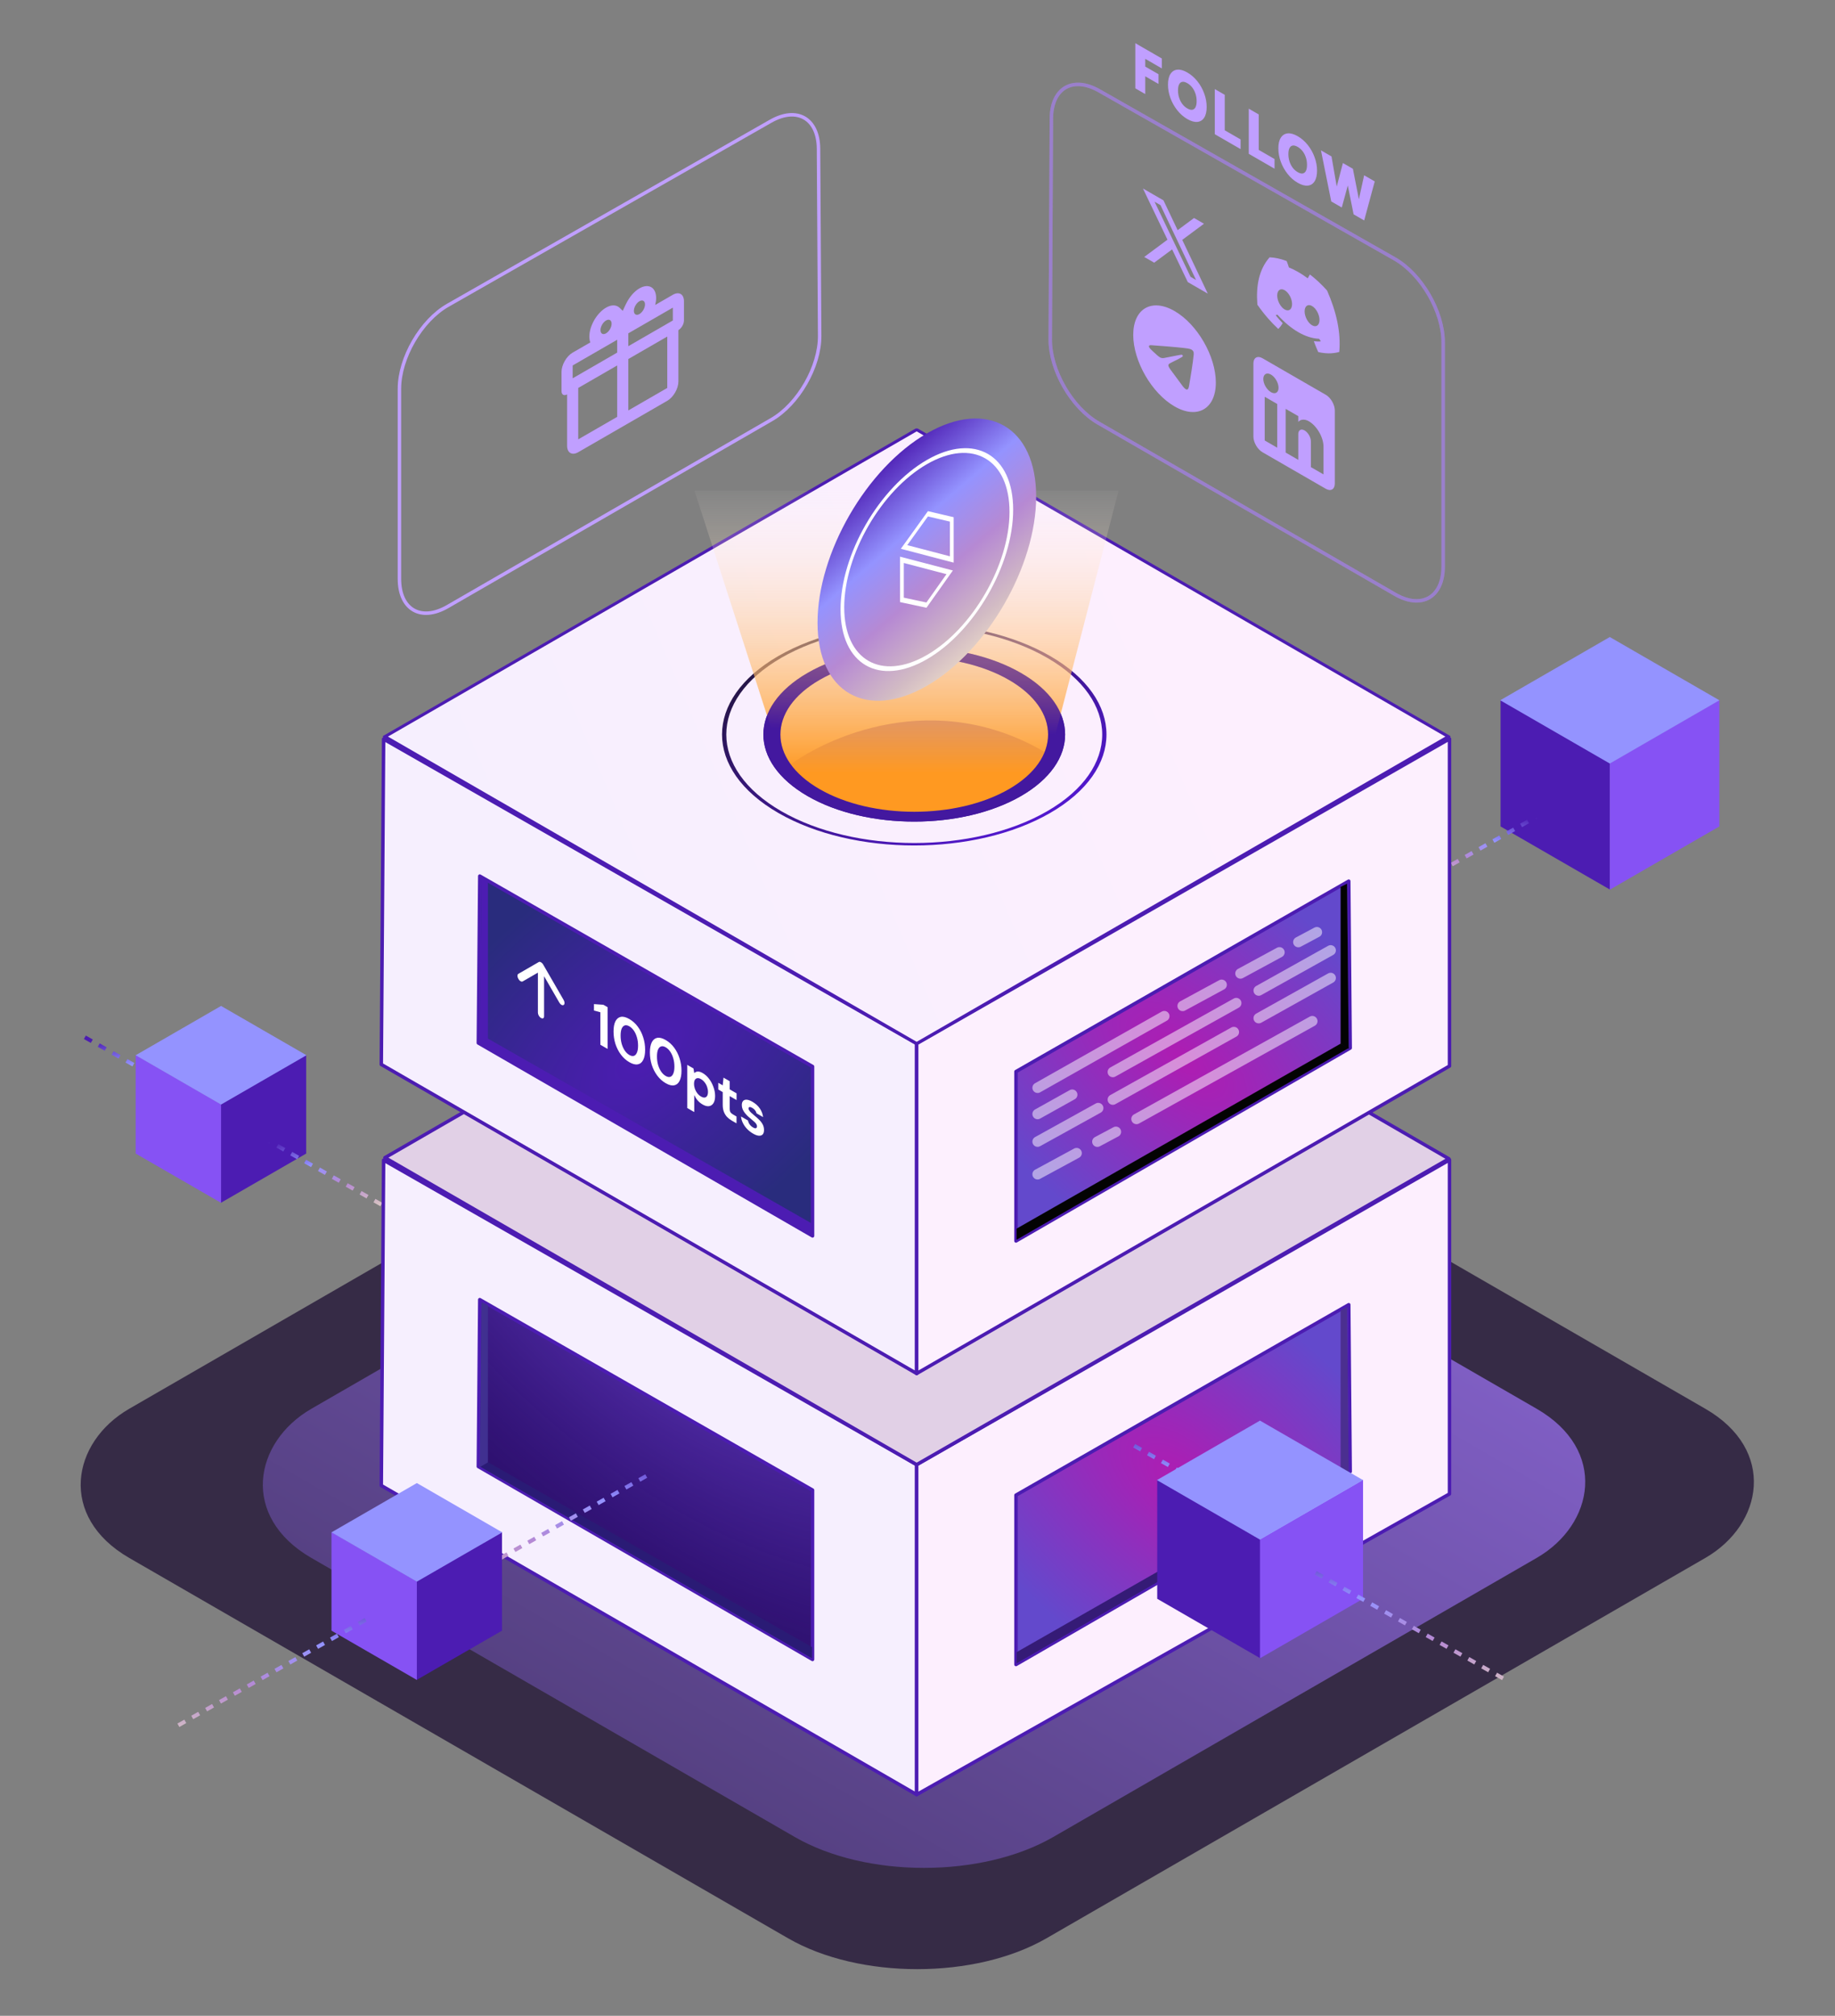 <svg width="537" height="590" viewBox="0 0 537 590" fill="none" xmlns="http://www.w3.org/2000/svg">
<rect x="0" y="0" width="537" height="590" fill="#808080" stroke="none"/>
<rect width="37.026" height="37.026" transform="matrix(-0.866 -0.5 -2.20305e-08 1 471.193 223.375)" fill="#4C1CB2"/>
<rect width="37.026" height="37.026" transform="matrix(-0.866 0.5 2.20305e-08 1 503.16 204.86)" fill="#8652F4"/>
<rect width="37.026" height="37.026" transform="matrix(-0.866 0.5 0.866 0.5 471.094 186.449)" fill="#9493FF"/>
<path d="M451.227 238.145L411.446 260.602" stroke="url(#paint0_linear_8156_13854)" stroke-width="1.163" stroke-dasharray="2.33 2.33"/>
<path d="M24.836 303.603L64.617 326.06" stroke="url(#paint1_linear_8156_13854)" stroke-width="1.163" stroke-dasharray="2.33 2.33"/>
<rect width="28.855" height="28.855" transform="matrix(0.866 -0.5 2.20305e-08 1 64.616 323.202)" fill="#4C1CB2"/>
<rect width="28.855" height="28.855" transform="matrix(0.866 0.5 -2.20305e-08 1 39.703 308.774)" fill="#8652F4"/>
<rect width="28.855" height="28.855" transform="matrix(0.866 0.5 -0.866 0.5 64.693 294.425)" fill="#9493FF"/>
<path d="M77.11 333.072L116.891 355.529" stroke="url(#paint2_linear_8156_13854)" stroke-width="1.163" stroke-dasharray="2.33 2.33"/>
<rect width="309.963" height="309.963" rx="43.676" transform="matrix(0.866 0.5 -0.866 0.5 268.436 279.176)" fill="#362B46"/>
<rect width="250.686" height="250.686" rx="43.676" transform="matrix(0.866 0.5 -0.866 0.5 270.409 308.814)" fill="url(#paint3_linear_8156_13854)"/>
<path d="M112.264 339.567L268.255 428.675L268.255 525.249L111.586 434.796L112.264 339.567Z" fill="#F6EFFE" stroke="#4C1CB2" stroke-width="1.016" stroke-linejoin="round"/>
<path d="M424.188 339.5L268.258 428.675L268.258 525.249L424.188 437.249L424.188 339.5Z" fill="#FDEFFE" stroke="#4C1CB2" stroke-width="1.016" stroke-linejoin="round"/>
<path d="M268.256 248.995L424.012 339.165L268.256 428.675L112.648 338.835L268.256 248.995Z" fill="#E1D0E6" stroke="#4C1CB2" stroke-width="1.016" stroke-linejoin="round"/>
<path d="M140.401 380.387L237.783 436.121L237.783 485.697L139.978 429.229L140.401 380.387Z" fill="#270959"/>
<path d="M140.401 380.387L237.783 436.121L237.783 485.697L139.978 429.229L140.401 380.387Z" fill="url(#paint4_radial_8156_13854)"/>
<path d="M140.401 380.387L237.783 436.121L237.783 485.697L139.978 429.229L140.401 380.387Z" stroke="#4C1CB2" stroke-width="1.016" stroke-linejoin="round"/>
<path d="M237.625 482.099L142.763 427.935L140.401 429.217L237.625 485.358L237.625 482.099Z" fill="#2A1B75"/>
<path d="M142.783 428.012V382.063L140.891 381.135L140.413 429.412L142.783 428.012Z" fill="#403090"/>
<path d="M394.702 381.868L297.319 437.603L297.319 487.179L395.125 430.711L394.702 381.868Z" fill="white"/>
<path d="M394.702 381.868L297.319 437.603L297.319 487.179L395.125 430.711L394.702 381.868Z" fill="url(#paint5_radial_8156_13854)"/>
<path d="M394.702 381.868L297.319 437.603L297.319 487.179L395.125 430.711L394.702 381.868Z" stroke="#4C1CB2" stroke-width="1.016" stroke-linejoin="round"/>
<path d="M297.477 483.581L392.34 429.417L394.701 430.699L297.478 486.84L297.477 483.581Z" fill="#351B76"/>
<path d="M392.32 429.494V383.545L394.213 382.616L394.69 430.894L392.32 429.494Z" fill="#4B2F90"/>
<path d="M112.264 216.325L268.255 305.434L268.255 402.007L111.586 311.554L112.264 216.325Z" fill="#F6EFFE" stroke="#4C1CB2" stroke-width="1.016" stroke-linejoin="round"/>
<path d="M140.402 256.418L237.784 312.153L237.784 361.729L139.979 305.261L140.402 256.418Z" fill="white"/>
<path d="M140.402 256.418L237.784 312.153L237.784 361.729L139.979 305.261L140.402 256.418Z" fill="url(#paint6_radial_8156_13854)"/>
<path d="M140.402 256.418L237.784 312.153L237.784 361.729L139.979 305.261L140.402 256.418Z" stroke="#4C1CB2" stroke-width="1.016" stroke-linejoin="round"/>
<path d="M175.691 305.784L175.691 296.276L173.818 295.77L173.818 293.886L176.568 294.077L177.807 294.793L177.807 307.005L175.691 305.784ZM184.171 310.889C183.214 310.336 182.388 309.592 181.693 308.656C180.998 307.72 180.465 306.673 180.092 305.516C179.729 304.352 179.548 303.149 179.548 301.904C179.548 300.66 179.729 299.671 180.092 298.938C180.465 298.2 180.993 297.761 181.678 297.621C182.373 297.488 183.204 297.7 184.171 298.258C185.138 298.816 185.964 299.561 186.649 300.491C187.344 301.427 187.873 302.477 188.235 303.64C188.608 304.797 188.794 305.998 188.794 307.243C188.794 308.487 188.608 309.479 188.235 310.217C187.873 310.95 187.344 311.383 186.649 311.517C185.964 311.656 185.138 311.447 184.171 310.889ZM184.171 308.778C184.675 309.069 185.118 309.156 185.501 309.04C185.884 308.912 186.181 308.595 186.392 308.089C186.614 307.589 186.725 306.908 186.725 306.048C186.725 305.175 186.614 304.367 186.392 303.623C186.181 302.872 185.884 302.218 185.501 301.66C185.118 301.102 184.675 300.677 184.171 300.386C183.668 300.096 183.224 300.008 182.842 300.125C182.459 300.241 182.157 300.549 181.935 301.049C181.724 301.544 181.618 302.227 181.618 303.099C181.618 303.96 181.724 304.765 181.935 305.516C182.157 306.272 182.459 306.934 182.842 307.504C183.224 308.063 183.668 308.487 184.171 308.778ZM194.809 317.031C193.852 316.478 193.026 315.734 192.331 314.798C191.636 313.861 191.103 312.815 190.73 311.657C190.367 310.494 190.186 309.291 190.186 308.046C190.186 306.802 190.367 305.813 190.73 305.08C191.103 304.342 191.631 303.903 192.316 303.763C193.011 303.629 193.842 303.842 194.809 304.4C195.776 304.958 196.602 305.703 197.287 306.633C197.982 307.569 198.511 308.619 198.873 309.782C199.246 310.939 199.432 312.14 199.432 313.385C199.432 314.629 199.246 315.621 198.873 316.359C198.511 317.092 197.982 317.525 197.287 317.659C196.602 317.798 195.776 317.589 194.809 317.031ZM194.809 314.92C195.313 315.211 195.756 315.298 196.139 315.181C196.522 315.054 196.819 314.737 197.03 314.231C197.252 313.731 197.363 313.05 197.363 312.189C197.363 311.317 197.252 310.509 197.03 309.765C196.819 309.014 196.522 308.36 196.139 307.802C195.756 307.244 195.313 306.819 194.809 306.528C194.306 306.238 193.862 306.15 193.48 306.267C193.097 306.383 192.795 306.691 192.573 307.191C192.362 307.686 192.256 308.369 192.256 309.241C192.256 310.102 192.362 310.907 192.573 311.657C192.795 312.413 193.097 313.076 193.48 313.646C193.862 314.204 194.306 314.629 194.809 314.92ZM201.126 324.307L201.126 311.676L202.939 312.722L203.166 314.075C203.327 313.912 203.518 313.79 203.74 313.708C203.962 313.615 204.223 313.592 204.526 313.638C204.838 313.679 205.2 313.819 205.613 314.057C206.329 314.47 206.958 315.037 207.502 315.758C208.046 316.479 208.474 317.279 208.786 318.157C209.109 319.029 209.27 319.907 209.27 320.791C209.27 321.675 209.109 322.373 208.786 322.885C208.464 323.385 208.031 323.676 207.487 323.757C206.943 323.838 206.324 323.679 205.629 323.277C205.064 322.952 204.576 322.553 204.163 322.082C203.76 321.605 203.428 321.082 203.166 320.512L203.166 325.484L201.126 324.307ZM205.145 320.939C205.548 321.172 205.901 321.271 206.203 321.236C206.515 321.207 206.757 321.05 206.928 320.765C207.099 320.48 207.185 320.088 207.185 319.587C207.185 319.087 207.099 318.596 206.928 318.113C206.757 317.619 206.515 317.177 206.203 316.787C205.901 316.392 205.548 316.078 205.145 315.845C204.752 315.618 204.4 315.525 204.087 315.566C203.785 315.601 203.544 315.758 203.362 316.037C203.191 316.322 203.105 316.715 203.105 317.215C203.105 317.715 203.191 318.212 203.362 318.706C203.544 319.195 203.785 319.631 204.087 320.015C204.4 320.404 204.752 320.713 205.145 320.939ZM214.161 327.994C213.627 327.686 213.159 327.322 212.756 326.904C212.363 326.479 212.056 325.982 211.834 325.412C211.613 324.831 211.502 324.15 211.502 323.371L211.502 319.638L210.203 318.887L210.203 316.916L211.502 317.666L211.729 315.407L213.542 316.454L213.542 318.844L215.551 320.004L215.551 321.975L213.542 320.815L213.542 324.583C213.542 324.979 213.617 325.296 213.768 325.534C213.919 325.773 214.176 325.997 214.539 326.206L215.536 326.782L215.536 328.788L214.161 327.994ZM220.38 331.794C219.685 331.393 219.081 330.916 218.567 330.363C218.053 329.811 217.65 329.224 217.358 328.601C217.066 327.979 216.9 327.371 216.86 326.778L218.884 327.947C218.935 328.197 219.02 328.45 219.141 328.706C219.262 328.95 219.423 329.183 219.625 329.404C219.826 329.625 220.068 329.817 220.35 329.98C220.622 330.137 220.843 330.224 221.015 330.241C221.186 330.247 221.312 330.198 221.392 330.093C221.483 329.994 221.528 329.863 221.528 329.7C221.528 329.456 221.468 329.235 221.347 329.038C221.226 328.828 221.05 328.616 220.818 328.401C220.586 328.186 220.304 327.941 219.972 327.668C219.609 327.377 219.252 327.072 218.899 326.752C218.557 326.426 218.25 326.092 217.978 325.749C217.706 325.406 217.489 325.042 217.328 324.659C217.167 324.275 217.086 323.868 217.086 323.437C217.086 322.914 217.207 322.519 217.449 322.251C217.691 321.972 218.043 321.844 218.507 321.867C218.97 321.891 219.529 322.091 220.184 322.469C221.1 322.998 221.825 323.655 222.359 324.441C222.893 325.226 223.21 326.066 223.311 326.961L221.392 325.854C221.332 325.551 221.196 325.263 220.984 324.99C220.783 324.711 220.511 324.473 220.168 324.275C219.806 324.065 219.529 323.981 219.337 324.022C219.146 324.063 219.05 324.205 219.05 324.449C219.05 324.612 219.111 324.792 219.232 324.99C219.363 325.194 219.544 325.409 219.776 325.636C220.007 325.851 220.289 326.095 220.622 326.368C221.206 326.845 221.72 327.305 222.163 327.747C222.606 328.177 222.953 328.633 223.205 329.116C223.457 329.587 223.583 330.137 223.583 330.765C223.583 331.323 223.452 331.747 223.19 332.038C222.928 332.317 222.556 332.439 222.072 332.405C221.599 332.376 221.035 332.172 220.38 331.794Z" fill="white"/>
<path d="M158.317 281.648C158.438 281.718 158.551 281.805 158.657 281.91C158.763 282.015 158.861 282.145 158.952 282.302L164.93 292.658C165.112 292.972 165.202 293.272 165.202 293.56C165.202 293.848 165.112 294.044 164.93 294.148C164.749 294.253 164.538 294.235 164.296 294.096C164.055 293.957 163.843 293.73 163.662 293.416L159.223 285.728L159.223 297.443C159.223 297.74 159.136 297.934 158.962 298.025C158.789 298.117 158.574 298.088 158.317 297.94C158.061 297.792 157.845 297.568 157.672 297.267C157.498 296.966 157.412 296.667 157.412 296.371L157.412 284.682L152.973 287.245C152.792 287.349 152.58 287.332 152.339 287.192C152.097 287.053 151.886 286.826 151.704 286.512C151.523 286.199 151.433 285.898 151.433 285.611C151.433 285.323 151.523 285.126 151.704 285.022L157.683 281.57C157.774 281.518 157.872 281.5 157.978 281.518C158.083 281.535 158.197 281.579 158.317 281.648Z" fill="white"/>
<path d="M237.626 358.13L142.764 303.966L140.402 305.248L237.626 361.389L237.626 358.13Z" fill="#4C1CB2"/>
<path d="M142.784 304.043V258.095L140.892 257.166L140.414 305.443L142.784 304.043Z" fill="#4C1CB2"/>
<path d="M424.188 216.258L268.258 305.433L268.258 402.007L424.188 312.018L424.188 216.258Z" fill="#FDF0FE" stroke="#4C1CB2" stroke-width="1.016" stroke-linejoin="round"/>
<rect width="179.681" height="179.681" transform="matrix(0.866 0.5 -0.866 0.5 268.256 125.753)" fill="url(#paint7_linear_8156_13854)" stroke="#4C1CB2" stroke-width="1.016" stroke-linejoin="round"/>
<path d="M394.702 257.9L297.319 313.635L297.319 363.211L395.125 306.743L394.702 257.9Z" fill="white"/>
<path d="M394.702 257.9L297.319 313.635L297.319 363.211L395.125 306.743L394.702 257.9Z" fill="url(#paint8_radial_8156_13854)"/>
<path d="M394.702 257.9L297.319 313.635L297.319 363.211L395.125 306.743L394.702 257.9Z" stroke="#4C1CB2" stroke-width="1.016" stroke-linejoin="round"/>
<path d="M303.646 318.377L340.722 297.407" stroke="white" stroke-opacity="0.5" stroke-width="3.048" stroke-linecap="round"/>
<path d="M346.091 294.425L357.506 288.235" stroke="white" stroke-opacity="0.5" stroke-width="3.048" stroke-linecap="round"/>
<path d="M303.646 343.696L315.061 337.506" stroke="white" stroke-opacity="0.5" stroke-width="3.048" stroke-linecap="round"/>
<path d="M363.01 284.925L374.425 278.734" stroke="white" stroke-opacity="0.5" stroke-width="3.048" stroke-linecap="round"/>
<path d="M379.947 275.736L385.378 272.84" stroke="white" stroke-opacity="0.5" stroke-width="3.048" stroke-linecap="round"/>
<path d="M321.138 334.16L326.568 331.264" stroke="white" stroke-opacity="0.5" stroke-width="3.048" stroke-linecap="round"/>
<path d="M332.584 327.508L384.038 298.878" stroke="white" stroke-opacity="0.5" stroke-width="3.048" stroke-linecap="round"/>
<path d="M303.646 326.06L313.775 320.403M389.414 278.159L374.59 286.438L368.35 289.923M361.777 293.594L325.663 313.764" stroke="white" stroke-opacity="0.5" stroke-width="3.048" stroke-linecap="round"/>
<path d="M303.646 334.14L321.385 324.318M389.414 286.238L374.59 294.518L368.35 298.003M325.663 321.843L343.72 311.758L352.748 306.716L361.077 302.065" stroke="white" stroke-opacity="0.5" stroke-width="3.048" stroke-linecap="round"/>
<path d="M297.477 359.613L392.34 305.449L394.701 306.731L297.478 362.872L297.477 359.613Z" fill="#030303"/>
<path d="M392.32 305.526V259.577L394.213 258.648L394.69 306.926L392.32 305.526Z" fill="#030303"/>
<path d="M239.531 43.538C239.477 34.673 233.242 31.08 225.538 35.473L131.057 89.35C123.247 93.803 116.891 104.768 116.891 113.787L116.891 169.421C116.891 178.401 123.194 182.04 130.971 177.551L225.786 122.809C233.601 118.297 239.921 107.299 239.866 98.307L239.531 43.538Z" stroke="#C09FFF" stroke-width="1.016" stroke-linejoin="round"/>
<g clip-path="url(#clip0_8156_13854)">
<path d="M198.529 96.623L198.529 111.667C198.529 112.664 198.186 113.819 197.575 114.877C196.964 115.935 196.135 116.81 195.272 117.308L169.214 132.353C168.35 132.852 167.522 132.934 166.911 132.581C166.3 132.228 165.957 131.47 165.957 130.472L165.957 115.428C165.525 115.677 165.111 115.718 164.805 115.542C164.5 115.366 164.328 114.986 164.328 114.488L164.328 108.846C164.328 107.849 164.671 106.694 165.282 105.636C165.893 104.578 166.721 103.703 167.585 103.204L172.748 100.224C172.564 99.726 172.47 99.144 172.471 98.503C172.471 97.007 172.986 95.275 173.902 93.688C174.818 92.101 176.061 90.789 177.357 90.041C178.986 89.1 180.419 89.213 181.314 90.088L181.314 90.069L182.243 90.981L183.171 88.997L183.171 89.016C184.067 87.107 185.5 85.339 187.129 84.399C188.424 83.651 189.667 83.528 190.583 84.057C191.5 84.586 192.014 85.724 192.014 87.22C192.015 87.86 191.922 88.55 191.737 89.26L196.9 86.279C197.764 85.781 198.592 85.699 199.203 86.051C199.814 86.404 200.157 87.162 200.157 88.16L200.157 93.802C200.157 94.3 199.986 94.878 199.68 95.407C199.375 95.936 198.961 96.373 198.529 96.623ZM169.214 128.592L180.614 122.01L180.614 106.965L169.214 113.547L169.214 128.592ZM195.272 113.547L195.272 98.503L183.871 105.085L183.871 120.129L195.272 113.547ZM177.357 93.802C176.925 94.051 176.511 94.488 176.205 95.017C175.9 95.546 175.728 96.124 175.728 96.623C175.728 97.121 175.9 97.501 176.205 97.677C176.511 97.853 176.925 97.812 177.357 97.563C177.789 97.313 178.203 96.876 178.509 96.347C178.814 95.818 178.986 95.241 178.986 94.742C178.986 94.243 178.814 93.864 178.509 93.688C178.203 93.511 177.789 93.552 177.357 93.802ZM187.129 88.16C186.697 88.409 186.282 88.847 185.977 89.376C185.672 89.905 185.5 90.482 185.5 90.981C185.5 91.48 185.672 91.859 185.977 92.035C186.282 92.212 186.697 92.171 187.129 91.921C187.56 91.672 187.975 91.234 188.28 90.705C188.586 90.176 188.757 89.599 188.757 89.1C188.757 88.602 188.586 88.222 188.28 88.046C187.975 87.87 187.56 87.911 187.129 88.16ZM167.585 106.965L167.585 110.727L180.614 103.204L180.614 99.443L167.585 106.965ZM183.871 97.563L183.871 101.324L196.9 93.802L196.9 90.041L183.871 97.563Z" fill="#C09FFF"/>
</g>
<circle cx="45.421" cy="45.421" r="45.421" transform="matrix(0.866 -0.5 0.866 0.5 188.881 214.98)" stroke="url(#paint9_linear_8156_13854)" stroke-width="1.016"/>
<circle cx="34.014" cy="34.014" r="34.014" transform="matrix(0.866 -0.5 0.866 0.5 208.637 214.98)" fill="#F4EBFF"/>
<path d="M387.977 115.547C388.679 115.952 389.353 116.663 389.849 117.523C390.345 118.383 390.624 119.321 390.624 120.132L390.624 141.529C390.624 142.34 390.345 142.956 389.849 143.243C389.353 143.529 388.679 143.463 387.977 143.057L369.447 132.359C368.745 131.954 368.072 131.243 367.575 130.383C367.079 129.523 366.8 128.585 366.8 127.774L366.8 106.377C366.8 105.566 367.079 104.95 367.575 104.663C368.072 104.377 368.745 104.443 369.447 104.849L387.977 115.547ZM387.315 138.854L387.315 130.754C387.315 129.433 386.861 127.903 386.052 126.501C385.242 125.1 384.145 123.941 383.001 123.281C381.875 122.631 380.565 122.669 379.93 123.494L379.93 121.798L376.237 119.666L376.237 132.458L379.93 134.59L379.93 127.056C379.93 125.879 380.75 125.39 381.77 125.978C382.261 126.262 382.732 126.759 383.08 127.361C383.427 127.963 383.623 128.62 383.623 129.188L383.623 136.722L387.315 138.854ZM371.935 114.783C372.525 115.123 373.091 115.179 373.508 114.939C373.925 114.698 374.159 114.18 374.159 113.499C374.159 112.078 373.166 110.343 371.935 109.632C371.342 109.29 370.773 109.234 370.354 109.476C369.934 109.718 369.698 110.239 369.698 110.924C369.698 112.345 370.704 114.072 371.935 114.783ZM373.775 131.037L373.775 118.245L370.109 116.128L370.109 128.92L373.775 131.037Z" fill="#C09FFF"/>
<path d="M306.519 220.588C274.01 200.931 241.437 215.548 229.214 225.313L241.121 233.819L251.517 237.599L264.747 238.733H274.576L284.405 237.599L293.666 233.819L299.525 229.472L306.519 220.588Z" fill="url(#paint10_linear_8156_13854)"/>
<circle cx="34.014" cy="34.014" r="34.014" transform="matrix(0.866 -0.5 0.866 0.5 208.637 214.98)" stroke="#43189F" stroke-width="4.065"/>
<path d="M203.227 143.603L228.876 223.088L236.905 232.166L252.276 237.188L269.226 239.181L286.846 236.591L298.36 231.669L307.176 221.438L327.346 143.603L203.227 143.603Z" fill="url(#paint11_linear_8156_13854)"/>
<path d="M134.302 462.887L191.098 430.894" stroke="url(#paint12_linear_8156_13854)" stroke-width="1.163" stroke-dasharray="2.33 2.33"/>
<rect width="28.855" height="28.855" transform="matrix(0.866 -0.5 2.20305e-08 1 121.915 462.847)" fill="#4C1CB2"/>
<rect width="28.855" height="28.855" transform="matrix(0.866 0.5 -2.20305e-08 1 97.002 448.419)" fill="#8652F4"/>
<rect width="28.855" height="28.855" transform="matrix(0.866 0.5 -0.866 0.5 121.992 434.07)" fill="#9493FF"/>
<path d="M52.198 504.962L108.994 472.969" stroke="url(#paint13_linear_8156_13854)" stroke-width="1.163" stroke-dasharray="2.33 2.33"/>
<path d="M386.716 454.02L329.92 422.027" stroke="url(#paint14_linear_8156_13854)" stroke-width="1.163" stroke-dasharray="2.33 2.33"/>
<rect width="34.831" height="34.831" transform="matrix(-0.866 -0.5 -2.20305e-08 1 368.816 450.527)" fill="#4C1CB2"/>
<rect width="34.831" height="34.831" transform="matrix(-0.866 0.5 2.20305e-08 1 398.888 433.111)" fill="#8652F4"/>
<rect width="34.831" height="34.831" transform="matrix(-0.866 0.5 0.866 0.5 368.724 415.791)" fill="#9493FF"/>
<path d="M439.845 491.228L383.049 459.235" stroke="url(#paint15_linear_8156_13854)" stroke-width="1.163" stroke-dasharray="2.33 2.33"/>
<path d="M388.314 84.983C386.783 83.275 385.126 81.72 383.399 80.377C383.384 80.368 383.369 80.362 383.355 80.361C383.341 80.36 383.328 80.363 383.318 80.37C383.111 80.689 382.869 81.121 382.708 81.467C380.877 80.091 379.014 79.015 377.183 78.277C377.021 77.732 376.78 77.034 376.561 76.469C376.55 76.436 376.515 76.403 376.48 76.383C374.754 75.731 373.108 75.379 371.565 75.313C371.553 75.306 371.542 75.313 371.53 75.319C368.399 78.921 367.536 83.687 367.962 89.143C367.962 89.17 367.973 89.203 367.996 89.23C370.068 92.181 372.06 94.394 374.028 96.235C374.063 96.268 374.098 96.275 374.109 96.255C374.57 95.79 374.984 95.258 375.341 94.653C375.364 94.613 375.341 94.547 375.295 94.507C374.639 93.836 374.017 93.131 373.407 92.38C373.361 92.327 373.361 92.247 373.395 92.227C373.522 92.194 373.649 92.147 373.775 92.114C373.798 92.101 373.833 92.121 373.856 92.147C377.816 96.521 382.087 98.987 386.001 99.159C386.024 99.159 386.058 99.179 386.081 99.219C386.208 99.412 386.334 99.591 386.461 99.784C386.507 99.85 386.507 99.93 386.45 99.924C385.851 99.99 385.218 99.957 384.562 99.871C384.516 99.857 384.504 99.917 384.516 99.963C384.884 100.987 385.298 101.997 385.747 102.988C385.782 103.021 385.816 103.054 385.851 103.061C387.831 103.499 389.822 103.586 391.895 103.027C391.918 103.027 391.929 103.007 391.929 102.981C392.436 97.252 391.089 91.25 388.36 85.036C388.349 85.016 388.337 84.996 388.314 84.983ZM375.939 90.572C374.754 89.888 373.764 88.053 373.764 86.498C373.764 84.943 374.731 84.239 375.939 84.936C377.16 85.641 378.127 87.475 378.115 89.01C378.115 90.566 377.148 91.27 375.939 90.572ZM383.963 95.205C382.777 94.52 381.787 92.686 381.787 91.131C381.787 89.575 382.754 88.871 383.963 89.569C385.183 90.273 386.15 92.108 386.139 93.643C386.139 95.198 385.183 95.909 383.963 95.205Z" fill="#C09FFF"/>
<path d="M307.682 34.658C307.728 25.79 313.955 22.184 321.659 26.566L408.15 75.769C415.966 80.216 422.333 91.19 422.333 100.216L422.333 165.818C422.333 174.798 416.029 178.437 408.253 173.948L321.43 123.82C313.621 119.312 307.304 108.327 307.35 99.337L307.682 34.658Z" stroke="#C09FFF" stroke-width="1.016" stroke-linejoin="round"/>
<path d="M307.682 34.658C307.728 25.79 313.955 22.184 321.659 26.566L408.15 75.769C415.966 80.216 422.333 91.19 422.333 100.216L422.333 165.818C422.333 174.798 416.029 178.437 408.253 173.948L321.43 123.82C313.621 119.312 307.304 108.327 307.35 99.337L307.682 34.658Z" stroke="black" stroke-opacity="0.2" stroke-width="1.016" stroke-linejoin="round"/>
<path d="M349.427 63.806L352.338 65.487L345.978 70.209L353.46 85.95L347.601 82.567L343.013 72.991L337.762 76.887L334.85 75.205L341.652 70.155L334.476 55.174L340.482 58.642L344.629 67.368L349.427 63.806ZM348.405 81.019L350.018 81.951L339.606 60.042L337.875 59.043L348.405 81.019Z" fill="#C09FFF"/>
<path d="M332.675 25.602L332.675 13.39L339.565 17.367L339.565 19.269L334.715 16.469L334.715 19.731L338.598 21.973L338.598 23.822L334.715 21.581L334.715 26.779L332.675 25.602ZM347.462 34.348C346.434 33.755 345.528 32.964 344.742 31.975C343.956 30.987 343.342 29.894 342.899 28.696C342.456 27.486 342.234 26.259 342.234 25.015C342.234 23.77 342.456 22.805 342.899 22.119C343.342 21.421 343.956 21.031 344.742 20.95C345.528 20.868 346.434 21.124 347.462 21.717C348.499 22.316 349.411 23.11 350.196 24.099C350.982 25.087 351.591 26.183 352.024 27.387C352.468 28.585 352.689 29.806 352.689 31.051C352.689 32.295 352.468 33.266 352.024 33.964C351.591 34.656 350.982 35.043 350.196 35.124C349.411 35.206 348.499 34.947 347.462 34.348ZM347.462 32.237C348.106 32.609 348.66 32.761 349.123 32.691C349.597 32.615 349.965 32.339 350.226 31.862C350.488 31.385 350.619 30.716 350.619 29.856C350.619 28.983 350.488 28.163 350.226 27.396C349.965 26.617 349.597 25.922 349.123 25.311C348.66 24.706 348.106 24.218 347.462 23.846C346.827 23.479 346.273 23.328 345.8 23.392C345.326 23.456 344.959 23.726 344.697 24.203C344.435 24.669 344.304 25.337 344.304 26.21C344.304 27.07 344.435 27.89 344.697 28.669C344.959 29.449 345.326 30.149 345.8 30.772C346.273 31.382 346.827 31.871 347.462 32.237ZM355.94 39.034L355.94 26.822L357.98 27.999L357.98 38.38L362.618 41.058L362.618 42.889L355.94 39.034ZM365.876 44.77L365.876 32.558L367.916 33.736L367.916 44.116L372.554 46.794L372.554 48.626L365.876 44.77ZM379.762 52.997C378.735 52.404 377.828 51.613 377.043 50.624C376.257 49.636 375.642 48.542 375.199 47.344C374.756 46.135 374.535 44.908 374.535 43.663C374.535 42.419 374.756 41.453 375.199 40.767C375.642 40.069 376.257 39.68 377.043 39.598C377.828 39.517 378.735 39.773 379.762 40.366C380.8 40.965 381.711 41.759 382.497 42.747C383.282 43.736 383.892 44.832 384.325 46.036C384.768 47.234 384.99 48.455 384.99 49.7C384.99 50.944 384.768 51.915 384.325 52.613C383.892 53.305 383.282 53.692 382.497 53.773C381.711 53.855 380.8 53.596 379.762 52.997ZM379.762 50.886C380.407 51.258 380.961 51.409 381.424 51.339C381.897 51.264 382.265 50.988 382.527 50.511C382.789 50.034 382.92 49.365 382.92 48.505C382.92 47.632 382.789 46.812 382.527 46.045C382.265 45.265 381.897 44.57 381.424 43.96C380.961 43.355 380.407 42.867 379.762 42.494C379.128 42.128 378.574 41.977 378.1 42.041C377.627 42.105 377.259 42.375 376.997 42.852C376.735 43.317 376.604 43.986 376.604 44.858C376.604 45.719 376.735 46.539 376.997 47.318C377.259 48.097 377.627 48.798 378.1 49.42C378.574 50.031 379.128 50.52 379.762 50.886ZM389.914 58.648L387.134 44.831L389.309 46.087L391.153 56.694L393.328 48.408L395.579 49.707L397.695 60.472L399.553 52.002L401.744 53.266L398.888 63.83L396.456 62.425L394.431 52.359L392.331 60.044L389.914 58.648Z" fill="#C09FFF"/>
<path d="M332.675 25.602L332.242 25.352L332.242 25.852L332.675 26.102L332.675 25.602ZM332.675 13.39L332.675 12.89L332.242 12.64L332.242 13.14L332.675 13.39ZM339.565 17.367L339.998 17.617L339.998 17.117L339.565 16.867L339.565 17.367ZM339.565 19.269L339.565 19.769L339.998 20.019L339.998 19.519L339.565 19.269ZM334.715 16.469L334.715 15.969L334.282 15.719L334.282 16.219L334.715 16.469ZM334.715 19.731L334.282 19.481L334.282 19.981L334.715 20.231L334.715 19.731ZM338.598 21.973L339.031 22.223L339.031 21.723L338.598 21.473L338.598 21.973ZM338.598 23.822L338.598 24.322L339.031 24.572L339.031 24.072L338.598 23.822ZM334.715 21.581L334.715 21.081L334.282 20.831L334.282 21.331L334.715 21.581ZM334.715 26.779L334.715 27.279L335.148 27.529L335.148 27.029L334.715 26.779ZM333.108 25.852L333.108 13.64L332.242 13.14L332.242 25.352L333.108 25.852ZM332.675 13.89L339.565 17.867L339.565 16.867L332.675 12.89L332.675 13.89ZM339.132 17.117L339.132 19.019L339.998 19.519L339.998 17.617L339.132 17.117ZM339.565 18.769L334.715 15.969L334.715 16.969L339.565 19.769L339.565 18.769ZM334.282 16.219L334.282 19.481L335.148 19.981L335.148 16.719L334.282 16.219ZM334.715 20.231L338.598 22.473L338.598 21.473L334.715 19.231L334.715 20.231ZM338.165 21.723L338.165 23.572L339.031 24.072L339.031 22.223L338.165 21.723ZM338.598 23.322L334.715 21.081L334.715 22.081L338.598 24.322L338.598 23.322ZM334.282 21.331L334.282 26.529L335.148 27.029L335.148 21.831L334.282 21.331ZM334.715 26.279L332.675 25.102L332.675 26.102L334.715 27.279L334.715 26.279ZM344.742 31.975L344.522 32.279L344.742 31.975ZM342.899 28.696L342.517 28.712L342.518 28.715L342.899 28.696ZM342.899 22.119L343.279 22.577L343.28 22.575L342.899 22.119ZM350.196 24.099L349.976 24.402L350.196 24.099ZM352.024 27.387L351.641 27.398L351.644 27.406L352.024 27.387ZM352.024 33.964L351.643 33.508L351.642 33.509L352.024 33.964ZM350.196 35.124L349.976 34.567L350.196 35.124ZM349.123 32.691L349.354 33.247L349.356 33.247L349.123 32.691ZM350.226 31.862L350.617 32.304V32.304L350.226 31.862ZM350.226 27.396L349.836 27.387L349.838 27.392L350.226 27.396ZM349.123 25.311L348.893 25.601L348.896 25.605L349.123 25.311ZM345.8 23.392L345.572 22.835L345.8 23.392ZM344.697 24.203L345.085 24.648L345.087 24.645L344.697 24.203ZM344.697 28.669L344.307 28.661L344.697 28.669ZM345.8 30.772L345.567 31.059L345.572 31.066L345.8 30.772ZM347.462 33.848C346.502 33.294 345.673 32.566 344.962 31.672L344.522 32.279C345.382 33.362 346.367 34.216 347.462 34.848L347.462 33.848ZM344.962 31.672C344.245 30.77 343.686 29.775 343.279 28.677L342.518 28.715C342.998 30.012 343.668 31.204 344.522 32.279L344.962 31.672ZM343.28 28.68C342.876 27.575 342.667 26.439 342.667 25.265L341.801 24.765C341.801 26.079 342.035 27.397 342.517 28.712L343.28 28.68ZM342.667 25.265C342.667 24.09 342.876 23.202 343.279 22.577L342.518 21.66C342.035 22.408 341.801 23.45 341.801 24.765L342.667 25.265ZM343.28 22.575C343.687 21.935 344.247 21.581 344.962 21.507L344.522 20.392C343.666 20.481 342.997 20.907 342.517 21.662L343.28 22.575ZM344.962 21.507C345.673 21.434 346.502 21.663 347.462 22.217L347.462 21.217C346.367 20.585 345.382 20.303 344.522 20.392L344.962 21.507ZM347.462 22.217C348.432 22.778 349.266 23.509 349.976 24.402L350.416 23.795C349.555 22.711 348.566 21.855 347.462 21.217L347.462 22.217ZM349.976 24.402C350.691 25.302 351.244 26.296 351.641 27.398L352.408 27.376C351.938 26.071 351.273 24.873 350.416 23.795L349.976 24.402ZM351.644 27.406C352.047 28.497 352.256 29.626 352.256 30.801L353.122 31.301C353.122 29.986 352.888 28.673 352.405 27.368L351.644 27.406ZM352.256 30.801C352.256 31.975 352.047 32.87 351.643 33.508L352.406 34.421C352.888 33.662 353.122 32.615 353.122 31.301L352.256 30.801ZM351.642 33.509C351.246 34.142 350.692 34.493 349.976 34.567L350.416 35.682C351.272 35.593 351.937 35.171 352.407 34.419L351.642 33.509ZM349.976 34.567C349.266 34.64 348.432 34.409 347.462 33.848L347.462 34.848C348.566 35.486 349.555 35.771 350.416 35.682L349.976 34.567ZM347.462 32.737C348.173 33.148 348.811 33.329 349.354 33.247L348.893 32.134C348.51 32.192 348.039 32.071 347.462 31.737L347.462 32.737ZM349.356 33.247C349.903 33.159 350.322 32.84 350.617 32.304L349.836 31.42C349.607 31.838 349.291 32.071 348.891 32.135L349.356 33.247ZM350.617 32.304C350.913 31.765 351.052 31.024 351.052 30.106L350.186 29.606C350.186 30.409 350.064 31.005 349.836 31.42L350.617 32.304ZM351.052 30.106C351.052 29.177 350.913 28.273 350.615 27.4L349.838 27.392C350.064 28.054 350.186 28.79 350.186 29.606L351.052 30.106ZM350.617 27.404C350.322 26.528 349.901 25.726 349.351 25.017L348.896 25.605C349.293 26.117 349.607 26.706 349.836 27.387L350.617 27.404ZM349.354 25.021C348.811 24.311 348.173 23.756 347.462 23.346L347.462 24.346C348.039 24.679 348.51 25.101 348.893 25.601L349.354 25.021ZM347.462 23.346C346.758 22.94 346.123 22.761 345.572 22.835L346.027 23.949C346.423 23.895 346.896 24.019 347.462 24.346L347.462 23.346ZM345.572 22.835C345.022 22.91 344.601 23.225 344.307 23.761L345.087 24.645C345.316 24.228 345.63 24.003 346.027 23.949L345.572 22.835ZM344.308 23.759C344.01 24.288 343.871 25.031 343.871 25.96L344.737 26.46C344.737 25.644 344.859 25.049 345.085 24.648L344.308 23.759ZM343.871 25.96C343.871 26.878 344.011 27.78 344.307 28.661L345.087 28.678C344.859 28 344.737 27.262 344.737 26.46L343.871 25.96ZM344.307 28.661C344.601 29.536 345.02 30.34 345.567 31.059L346.033 30.485C345.632 29.958 345.317 29.361 345.087 28.678L344.307 28.661ZM345.572 31.066C346.123 31.776 346.758 32.331 347.462 32.737L347.462 31.737C346.896 31.41 346.423 30.988 346.027 30.477L345.572 31.066ZM355.94 39.034L355.507 38.784L355.507 39.284L355.94 39.534L355.94 39.034ZM355.94 26.822L355.94 26.322L355.507 26.072L355.507 26.572L355.94 26.822ZM357.98 27.999L358.413 28.249L358.413 27.749L357.98 27.499L357.98 27.999ZM357.98 38.38L357.547 38.13L357.547 38.63L357.98 38.88L357.98 38.38ZM362.618 41.058L363.051 41.308L363.051 40.808L362.618 40.558L362.618 41.058ZM362.618 42.889L362.618 43.389L363.051 43.639L363.051 43.139L362.618 42.889ZM356.373 39.284L356.373 27.072L355.507 26.572L355.507 38.784L356.373 39.284ZM355.94 27.322L357.98 28.499L357.98 27.499L355.94 26.322L355.94 27.322ZM357.547 27.749L357.547 38.13L358.413 38.63L358.413 28.249L357.547 27.749ZM357.98 38.88L362.618 41.558L362.618 40.558L357.98 37.88L357.98 38.88ZM362.185 40.808L362.185 42.639L363.051 43.139L363.051 41.308L362.185 40.808ZM362.618 42.389L355.94 38.534L355.94 39.534L362.618 43.389L362.618 42.389ZM365.876 44.77L365.443 44.52L365.443 45.02L365.876 45.27L365.876 44.77ZM365.876 32.558L365.876 32.058L365.443 31.808L365.443 32.308L365.876 32.558ZM367.916 33.736L368.349 33.986L368.349 33.486L367.916 33.236L367.916 33.736ZM367.916 44.116L367.483 43.866L367.483 44.366L367.916 44.616L367.916 44.116ZM372.554 46.794L372.987 47.044L372.987 46.544L372.554 46.294L372.554 46.794ZM372.554 48.626L372.554 49.126L372.987 49.376L372.987 48.876L372.554 48.626ZM366.309 45.02L366.309 32.808L365.443 32.308L365.443 44.52L366.309 45.02ZM365.876 33.058L367.916 34.236L367.916 33.236L365.876 32.058L365.876 33.058ZM367.483 33.486L367.483 43.866L368.349 44.366L368.349 33.986L367.483 33.486ZM367.916 44.616L372.554 47.294L372.554 46.294L367.916 43.616L367.916 44.616ZM372.121 46.544L372.121 48.376L372.987 48.876L372.987 47.044L372.121 46.544ZM372.554 48.126L365.876 44.27L365.876 45.27L372.554 49.126L372.554 48.126ZM377.043 50.624L376.823 50.928L377.043 50.624ZM375.199 47.344L374.818 47.36L374.819 47.363L375.199 47.344ZM375.199 40.767L375.58 41.226L375.581 41.224L375.199 40.767ZM382.497 42.747L382.277 43.051L382.497 42.747ZM384.325 46.036L383.941 46.047L383.944 46.055L384.325 46.036ZM384.325 52.613L383.943 52.156L383.942 52.158L384.325 52.613ZM382.497 53.773L382.277 53.215L382.497 53.773ZM381.424 51.339L381.655 51.896L381.657 51.895L381.424 51.339ZM382.527 50.511L382.917 50.953L382.917 50.953L382.527 50.511ZM382.527 46.045L382.137 46.036L382.138 46.04L382.527 46.045ZM381.424 43.96L381.193 44.249L381.197 44.254L381.424 43.96ZM378.1 42.041L377.873 41.484L378.1 42.041ZM376.997 42.852L377.386 43.297L377.387 43.294L376.997 42.852ZM376.997 47.318L376.607 47.31L376.997 47.318ZM378.1 49.42L377.867 49.707L377.873 49.715L378.1 49.42ZM379.762 52.497C378.802 51.943 377.973 51.215 377.263 50.321L376.823 50.928C377.683 52.011 378.667 52.865 379.762 53.497L379.762 52.497ZM377.263 50.321C376.546 49.419 375.986 48.424 375.58 47.325L374.819 47.363C375.299 48.661 375.968 49.853 376.823 50.928L377.263 50.321ZM375.581 47.328C375.176 46.224 374.968 45.088 374.968 43.913L374.102 43.413C374.102 44.728 374.336 46.046 374.818 47.36L375.581 47.328ZM374.968 43.913C374.968 42.739 375.176 41.85 375.58 41.226L374.819 40.309C374.336 41.056 374.102 42.099 374.102 43.413L374.968 43.913ZM375.581 41.224C375.988 40.583 376.547 40.23 377.263 40.156L376.823 39.041C375.967 39.129 375.297 39.555 374.818 40.31L375.581 41.224ZM377.263 40.156C377.973 40.082 378.802 40.312 379.762 40.866L379.762 39.866C378.667 39.234 377.683 38.952 376.823 39.041L377.263 40.156ZM379.762 40.866C380.733 41.426 381.567 42.157 382.277 43.051L382.717 42.444C381.856 41.36 380.866 40.503 379.762 39.866L379.762 40.866ZM382.277 43.051C382.991 43.95 383.545 44.944 383.941 46.047L384.708 46.025C384.239 44.72 383.573 43.522 382.717 42.444L382.277 43.051ZM383.944 46.055C384.348 47.146 384.557 48.275 384.557 49.45L385.423 49.95C385.423 48.635 385.188 47.322 384.705 46.017L383.944 46.055ZM384.557 49.45C384.557 50.624 384.348 51.519 383.943 52.156L384.706 53.07C385.188 52.311 385.423 51.264 385.423 49.95L384.557 49.45ZM383.942 52.158C383.546 52.791 382.993 53.141 382.277 53.215L382.717 54.331C383.572 54.242 384.237 53.819 384.707 53.068L383.942 52.158ZM382.277 53.215C381.567 53.289 380.733 53.057 379.762 52.497L379.762 53.497C380.866 54.134 381.856 54.42 382.717 54.331L382.277 53.215ZM379.762 51.386C380.474 51.797 381.111 51.978 381.655 51.896L381.193 50.783C380.81 50.841 380.34 50.719 379.762 50.386L379.762 51.386ZM381.657 51.895C382.203 51.808 382.623 51.488 382.917 50.953L382.137 50.069C381.907 50.487 381.592 50.719 381.191 50.783L381.657 51.895ZM382.917 50.953C383.213 50.414 383.353 49.673 383.353 48.755L382.487 48.255C382.487 49.057 382.365 49.654 382.137 50.069L382.917 50.953ZM383.353 48.755C383.353 47.826 383.214 46.922 382.916 46.049L382.138 46.04C382.364 46.703 382.487 47.438 382.487 48.255L383.353 48.755ZM382.917 46.053C382.623 45.176 382.201 44.375 381.651 43.666L381.197 44.254C381.594 44.766 381.908 45.354 382.137 46.036L382.917 46.053ZM381.655 43.67C381.111 42.96 380.474 42.405 379.762 41.994L379.762 42.994C380.34 43.328 380.81 43.75 381.193 44.249L381.655 43.67ZM379.762 41.994C379.059 41.588 378.424 41.41 377.873 41.484L378.328 42.598C378.723 42.544 379.196 42.668 379.762 42.994L379.762 41.994ZM377.873 41.484C377.323 41.558 376.902 41.873 376.607 42.41L377.387 43.294C377.617 42.877 377.931 42.651 378.328 42.598L377.873 41.484ZM376.608 42.407C376.311 42.936 376.171 43.68 376.171 44.608L377.037 45.108C377.037 44.292 377.16 43.698 377.386 43.297L376.608 42.407ZM376.171 44.608C376.171 45.527 376.311 46.429 376.607 47.31L377.387 47.327C377.16 46.649 377.037 45.911 377.037 45.108L376.171 44.608ZM376.607 47.31C376.901 48.185 377.321 48.989 377.867 49.707L378.333 49.133C377.933 48.607 377.617 48.01 377.387 47.327L376.607 47.31ZM377.873 49.715C378.424 50.425 379.059 50.98 379.762 51.386L379.762 50.386C379.196 50.059 378.723 49.637 378.328 49.126L377.873 49.715ZM389.914 58.648L389.495 58.534L389.58 58.956L389.914 59.148L389.914 58.648ZM387.134 44.831L387.134 44.331L386.572 44.007L386.715 44.717L387.134 44.831ZM389.309 46.087L389.732 46.223L389.656 45.788L389.309 45.587L389.309 46.087ZM391.153 56.694L390.73 56.559L391.571 57.064L391.153 56.694ZM393.328 48.408L393.328 47.908L392.994 47.715L392.909 48.039L393.328 48.408ZM395.579 49.707L395.999 49.826L395.916 49.401L395.579 49.207L395.579 49.707ZM397.695 60.472L397.275 60.353L398.117 60.825L397.695 60.472ZM399.553 52.002L399.553 51.502L399.206 51.301L399.13 51.648L399.553 52.002ZM401.744 53.266L402.162 53.638L402.309 53.093L401.744 52.766L401.744 53.266ZM398.888 63.83L398.888 64.33L399.22 64.521L399.306 64.202L398.888 63.83ZM396.456 62.425L396.037 62.311L396.122 62.733L396.456 62.925L396.456 62.425ZM394.431 52.359L394.85 52.474L394.439 50.43L394.013 51.986L394.431 52.359ZM392.331 60.044L392.331 60.544L392.662 60.735L392.749 60.417L392.331 60.044ZM390.332 58.763L387.552 44.946L386.715 44.717L389.495 58.534L390.332 58.763ZM387.134 45.331L389.309 46.587L389.309 45.587L387.134 44.331L387.134 45.331ZM388.887 45.952L390.73 56.559L391.575 56.83L389.732 46.223L388.887 45.952ZM391.571 57.064L393.747 48.777L392.909 48.039L390.734 56.325L391.571 57.064ZM393.328 48.908L395.579 50.207L395.579 49.207L393.328 47.908L393.328 48.908ZM395.16 49.589L397.275 60.353L398.114 60.59L395.999 49.826L395.16 49.589ZM398.117 60.825L399.975 52.355L399.13 51.648L397.272 60.118L398.117 60.825ZM399.553 52.502L401.744 53.766L401.744 52.766L399.553 51.502L399.553 52.502ZM401.326 52.895L398.47 63.458L399.306 64.202L402.162 53.638L401.326 52.895ZM398.888 63.33L396.456 61.925L396.456 62.925L398.888 64.33L398.888 63.33ZM396.874 62.54L394.85 52.474L394.012 52.245L396.037 62.311L396.874 62.54ZM394.013 51.986L391.913 59.671L392.749 60.417L394.849 52.732L394.013 51.986ZM392.331 59.544L389.914 58.148L389.914 59.148L392.331 60.544L392.331 59.544Z" fill="#C09FFF"/>
<path d="M343.72 91.037C337.048 87.185 331.633 90.311 331.633 98.015C331.633 105.719 337.048 115.098 343.72 118.95C350.392 122.802 355.807 119.676 355.807 111.972C355.807 104.268 350.392 94.889 343.72 91.037ZM349.328 103.765C349.147 105.866 348.361 110.772 347.962 113.012C347.793 113.961 347.455 114.114 347.14 113.975C346.439 113.64 345.907 112.733 345.231 111.826C344.167 110.402 343.563 109.551 342.535 108.176C341.339 106.578 342.112 106.522 342.801 106.11C342.982 106.006 346.077 104.54 346.137 104.282C346.145 104.242 346.144 104.196 346.134 104.146C346.123 104.096 346.104 104.044 346.077 103.996C346.004 103.884 345.907 103.856 345.823 103.821C345.714 103.786 344.022 104.107 340.722 104.77C340.239 104.868 339.804 104.812 339.417 104.575C338.982 104.31 338.16 103.57 337.543 102.977C336.782 102.258 336.19 101.763 336.238 101.302C336.262 101.065 336.564 100.988 337.132 101.051C340.662 101.316 343.007 101.498 344.179 101.616C347.539 101.937 348.228 102.056 348.687 102.321C348.784 102.377 349.014 102.537 349.159 102.761C349.28 102.942 349.316 103.117 349.328 103.235C349.316 103.312 349.34 103.577 349.328 103.765Z" fill="#C09FFF"/>
<circle cx="34.014" cy="34.014" r="34.014" transform="matrix(0.866 -0.5 0.866 0.5 208.637 214.98)" stroke="url(#paint16_linear_8156_13854)" stroke-width="4.065"/>
<circle cx="36.32" cy="36.32" r="36.32" transform="matrix(0.866 -0.5 2.20305e-08 1 239.784 145.64)" fill="url(#paint17_linear_8156_13854)" stroke="url(#paint18_linear_8156_13854)" stroke-width="1.239"/>
<path d="M271.552 150.382L271.867 149.682L271.552 149.608L271.237 150.046L271.552 150.382ZM264.566 160.089L264.251 159.753L263.624 160.624L264.244 160.787L264.566 160.089ZM278.537 152.022L279.085 151.706L279.085 151.377L278.853 151.323L278.537 152.022ZM278.537 163.748L278.215 164.446L279.085 164.674L279.085 163.432L278.537 163.748ZM277.916 167.511L278.237 167.839L278.85 166.974L278.238 166.813L277.916 167.511ZM263.945 163.851L264.268 163.153L263.397 162.926L263.397 164.168L263.945 163.851ZM271.12 177.109L270.81 177.81L271.128 177.878L271.441 177.437L271.12 177.109ZM263.945 175.577L263.397 175.894L263.397 176.227L263.636 176.278L263.945 175.577ZM271.237 150.046L264.251 159.753L264.881 160.424L271.867 150.717L271.237 150.046ZM278.853 151.323L271.867 149.682L271.237 151.081L278.222 152.722L278.853 151.323ZM279.085 163.432L279.085 151.706L277.989 152.339L277.989 164.065L279.085 163.432ZM264.244 160.787L278.215 164.446L278.86 163.05L264.888 159.391L264.244 160.787ZM278.238 166.813L264.268 163.153L263.623 164.549L277.594 168.209L278.238 166.813ZM271.441 177.437L278.237 167.839L277.595 167.184L270.798 176.782L271.441 177.437ZM263.636 176.278L270.81 177.81L271.429 176.408L264.255 174.876L263.636 176.278ZM263.397 164.168L263.397 175.894L264.493 175.261L264.493 163.535L263.397 164.168Z" fill="white"/>
<circle cx="28.547" cy="28.547" r="28.547" transform="matrix(0.866 -0.5 2.20305e-08 1 246.519 149.523)" stroke="white" stroke-width="1.239"/>
<defs>
<linearGradient id="paint0_linear_8156_13854" x1="405.485" y1="261.878" x2="409.458" y2="233.646" gradientUnits="userSpaceOnUse">
<stop stop-color="#FEF3CC"/>
<stop offset="0.234" stop-color="#D2BBC4"/>
<stop offset="0.474" stop-color="#B689D3"/>
<stop offset="0.698" stop-color="#9493FF"/>
<stop offset="1" stop-color="#4C1CB2"/>
</linearGradient>
<linearGradient id="paint1_linear_8156_13854" x1="70.577" y1="327.336" x2="66.604" y2="299.104" gradientUnits="userSpaceOnUse">
<stop stop-color="#FEF3CC"/>
<stop offset="0.234" stop-color="#D2BBC4"/>
<stop offset="0.474" stop-color="#B689D3"/>
<stop offset="0.698" stop-color="#9493FF"/>
<stop offset="1" stop-color="#4C1CB2"/>
</linearGradient>
<linearGradient id="paint2_linear_8156_13854" x1="122.852" y1="356.805" x2="118.878" y2="328.573" gradientUnits="userSpaceOnUse">
<stop stop-color="#FEF3CC"/>
<stop offset="0.234" stop-color="#D2BBC4"/>
<stop offset="0.474" stop-color="#B689D3"/>
<stop offset="0.698" stop-color="#9493FF"/>
<stop offset="1" stop-color="#4C1CB2"/>
</linearGradient>
<linearGradient id="paint3_linear_8156_13854" x1="125.343" y1="0" x2="125.343" y2="250.686" gradientUnits="userSpaceOnUse">
<stop stop-color="#7F5EC3"/>
<stop offset="1" stop-color="#564183"/>
</linearGradient>
<radialGradient id="paint4_radial_8156_13854" cx="0" cy="0" r="1" gradientUnits="userSpaceOnUse" gradientTransform="translate(202.296 365.897) rotate(130.905) scale(129.829 256.13)">
<stop stop-color="#7245D2"/>
<stop offset="1" stop-color="#220B81" stop-opacity="0"/>
</radialGradient>
<radialGradient id="paint5_radial_8156_13854" cx="0" cy="0" r="1" gradientUnits="userSpaceOnUse" gradientTransform="translate(346.222 434.157) rotate(130.725) scale(54.806 108.124)">
<stop stop-color="#AF1CB2"/>
<stop offset="1" stop-color="#6349CC"/>
</radialGradient>
<radialGradient id="paint6_radial_8156_13854" cx="0" cy="0" r="1" gradientUnits="userSpaceOnUse" gradientTransform="translate(188.881 308.707) rotate(49.275) scale(54.806 108.124)">
<stop stop-color="#4C1CB2"/>
<stop offset="1" stop-color="#292C7D"/>
</radialGradient>
<linearGradient id="paint7_linear_8156_13854" x1="178.63" y1="60.779" x2="81.552" y2="221.63" gradientUnits="userSpaceOnUse">
<stop stop-color="#FDEFFE"/>
<stop offset="1" stop-color="#F6EFFE"/>
</linearGradient>
<radialGradient id="paint8_radial_8156_13854" cx="0" cy="0" r="1" gradientUnits="userSpaceOnUse" gradientTransform="translate(346.222 310.189) rotate(130.725) scale(54.806 108.124)">
<stop stop-color="#AF1CB2"/>
<stop offset="1" stop-color="#6349CC"/>
</radialGradient>
<linearGradient id="paint9_linear_8156_13854" x1="45.421" y1="0" x2="45.421" y2="90.842" gradientUnits="userSpaceOnUse">
<stop stop-color="#261646"/>
<stop offset="1" stop-color="#5218CE"/>
</linearGradient>
<linearGradient id="paint10_linear_8156_13854" x1="267.867" y1="210.858" x2="267.867" y2="238.733" gradientUnits="userSpaceOnUse">
<stop stop-color="#6339DC"/>
<stop offset="1" stop-color="#401AAD"/>
</linearGradient>
<linearGradient id="paint11_linear_8156_13854" x1="263.853" y1="139.721" x2="263.853" y2="226.242" gradientUnits="userSpaceOnUse">
<stop stop-color="white" stop-opacity="0"/>
<stop offset="1" stop-color="#FF9921"/>
</linearGradient>
<linearGradient id="paint12_linear_8156_13854" x1="199.608" y1="464.704" x2="193.959" y2="424.481" gradientUnits="userSpaceOnUse">
<stop stop-color="#FEF3CC"/>
<stop offset="0.234" stop-color="#D2BBC4"/>
<stop offset="0.474" stop-color="#B689D3"/>
<stop offset="0.698" stop-color="#9493FF"/>
<stop offset="1" stop-color="#4C1CB2"/>
</linearGradient>
<linearGradient id="paint13_linear_8156_13854" x1="117.504" y1="506.78" x2="111.855" y2="466.556" gradientUnits="userSpaceOnUse">
<stop stop-color="#FEF3CC"/>
<stop offset="0.234" stop-color="#D2BBC4"/>
<stop offset="0.474" stop-color="#B689D3"/>
<stop offset="0.698" stop-color="#9493FF"/>
<stop offset="1" stop-color="#4C1CB2"/>
</linearGradient>
<linearGradient id="paint14_linear_8156_13854" x1="321.41" y1="455.838" x2="327.059" y2="415.615" gradientUnits="userSpaceOnUse">
<stop stop-color="#FEF3CC"/>
<stop offset="0.234" stop-color="#D2BBC4"/>
<stop offset="0.474" stop-color="#B689D3"/>
<stop offset="0.698" stop-color="#9493FF"/>
<stop offset="1" stop-color="#4C1CB2"/>
</linearGradient>
<linearGradient id="paint15_linear_8156_13854" x1="374.539" y1="493.045" x2="380.187" y2="452.822" gradientUnits="userSpaceOnUse">
<stop stop-color="#FEF3CC"/>
<stop offset="0.234" stop-color="#D2BBC4"/>
<stop offset="0.474" stop-color="#B689D3"/>
<stop offset="0.698" stop-color="#9493FF"/>
<stop offset="1" stop-color="#4C1CB2"/>
</linearGradient>
<linearGradient id="paint16_linear_8156_13854" x1="19.525" y1="67.239" x2="83.444" y2="8.061" gradientUnits="userSpaceOnUse">
<stop offset="0.396" stop-color="#43189F"/>
<stop offset="1" stop-color="#43189F" stop-opacity="0"/>
</linearGradient>
<linearGradient id="paint17_linear_8156_13854" x1="83.524" y1="76.767" x2="61.666" y2="-10.911" gradientUnits="userSpaceOnUse">
<stop stop-color="#FEF3CC"/>
<stop offset="0.234" stop-color="#D2BBC4"/>
<stop offset="0.474" stop-color="#B689D3"/>
<stop offset="0.698" stop-color="#9493FF"/>
<stop offset="1" stop-color="#4C1CB2"/>
</linearGradient>
<linearGradient id="paint18_linear_8156_13854" x1="83.524" y1="76.767" x2="61.666" y2="-10.911" gradientUnits="userSpaceOnUse">
<stop stop-color="#FEF3CC"/>
<stop offset="0.234" stop-color="#D2BBC4"/>
<stop offset="0.474" stop-color="#B689D3"/>
<stop offset="0.698" stop-color="#9493FF"/>
<stop offset="1" stop-color="#4C1CB2"/>
</linearGradient>
<clipPath id="clip0_8156_13854">
<rect width="45.133" height="45.133" fill="white" transform="matrix(0.866 -0.5 2.20305e-08 1 162.699 94.742)"/>
</clipPath>
</defs>
</svg>
